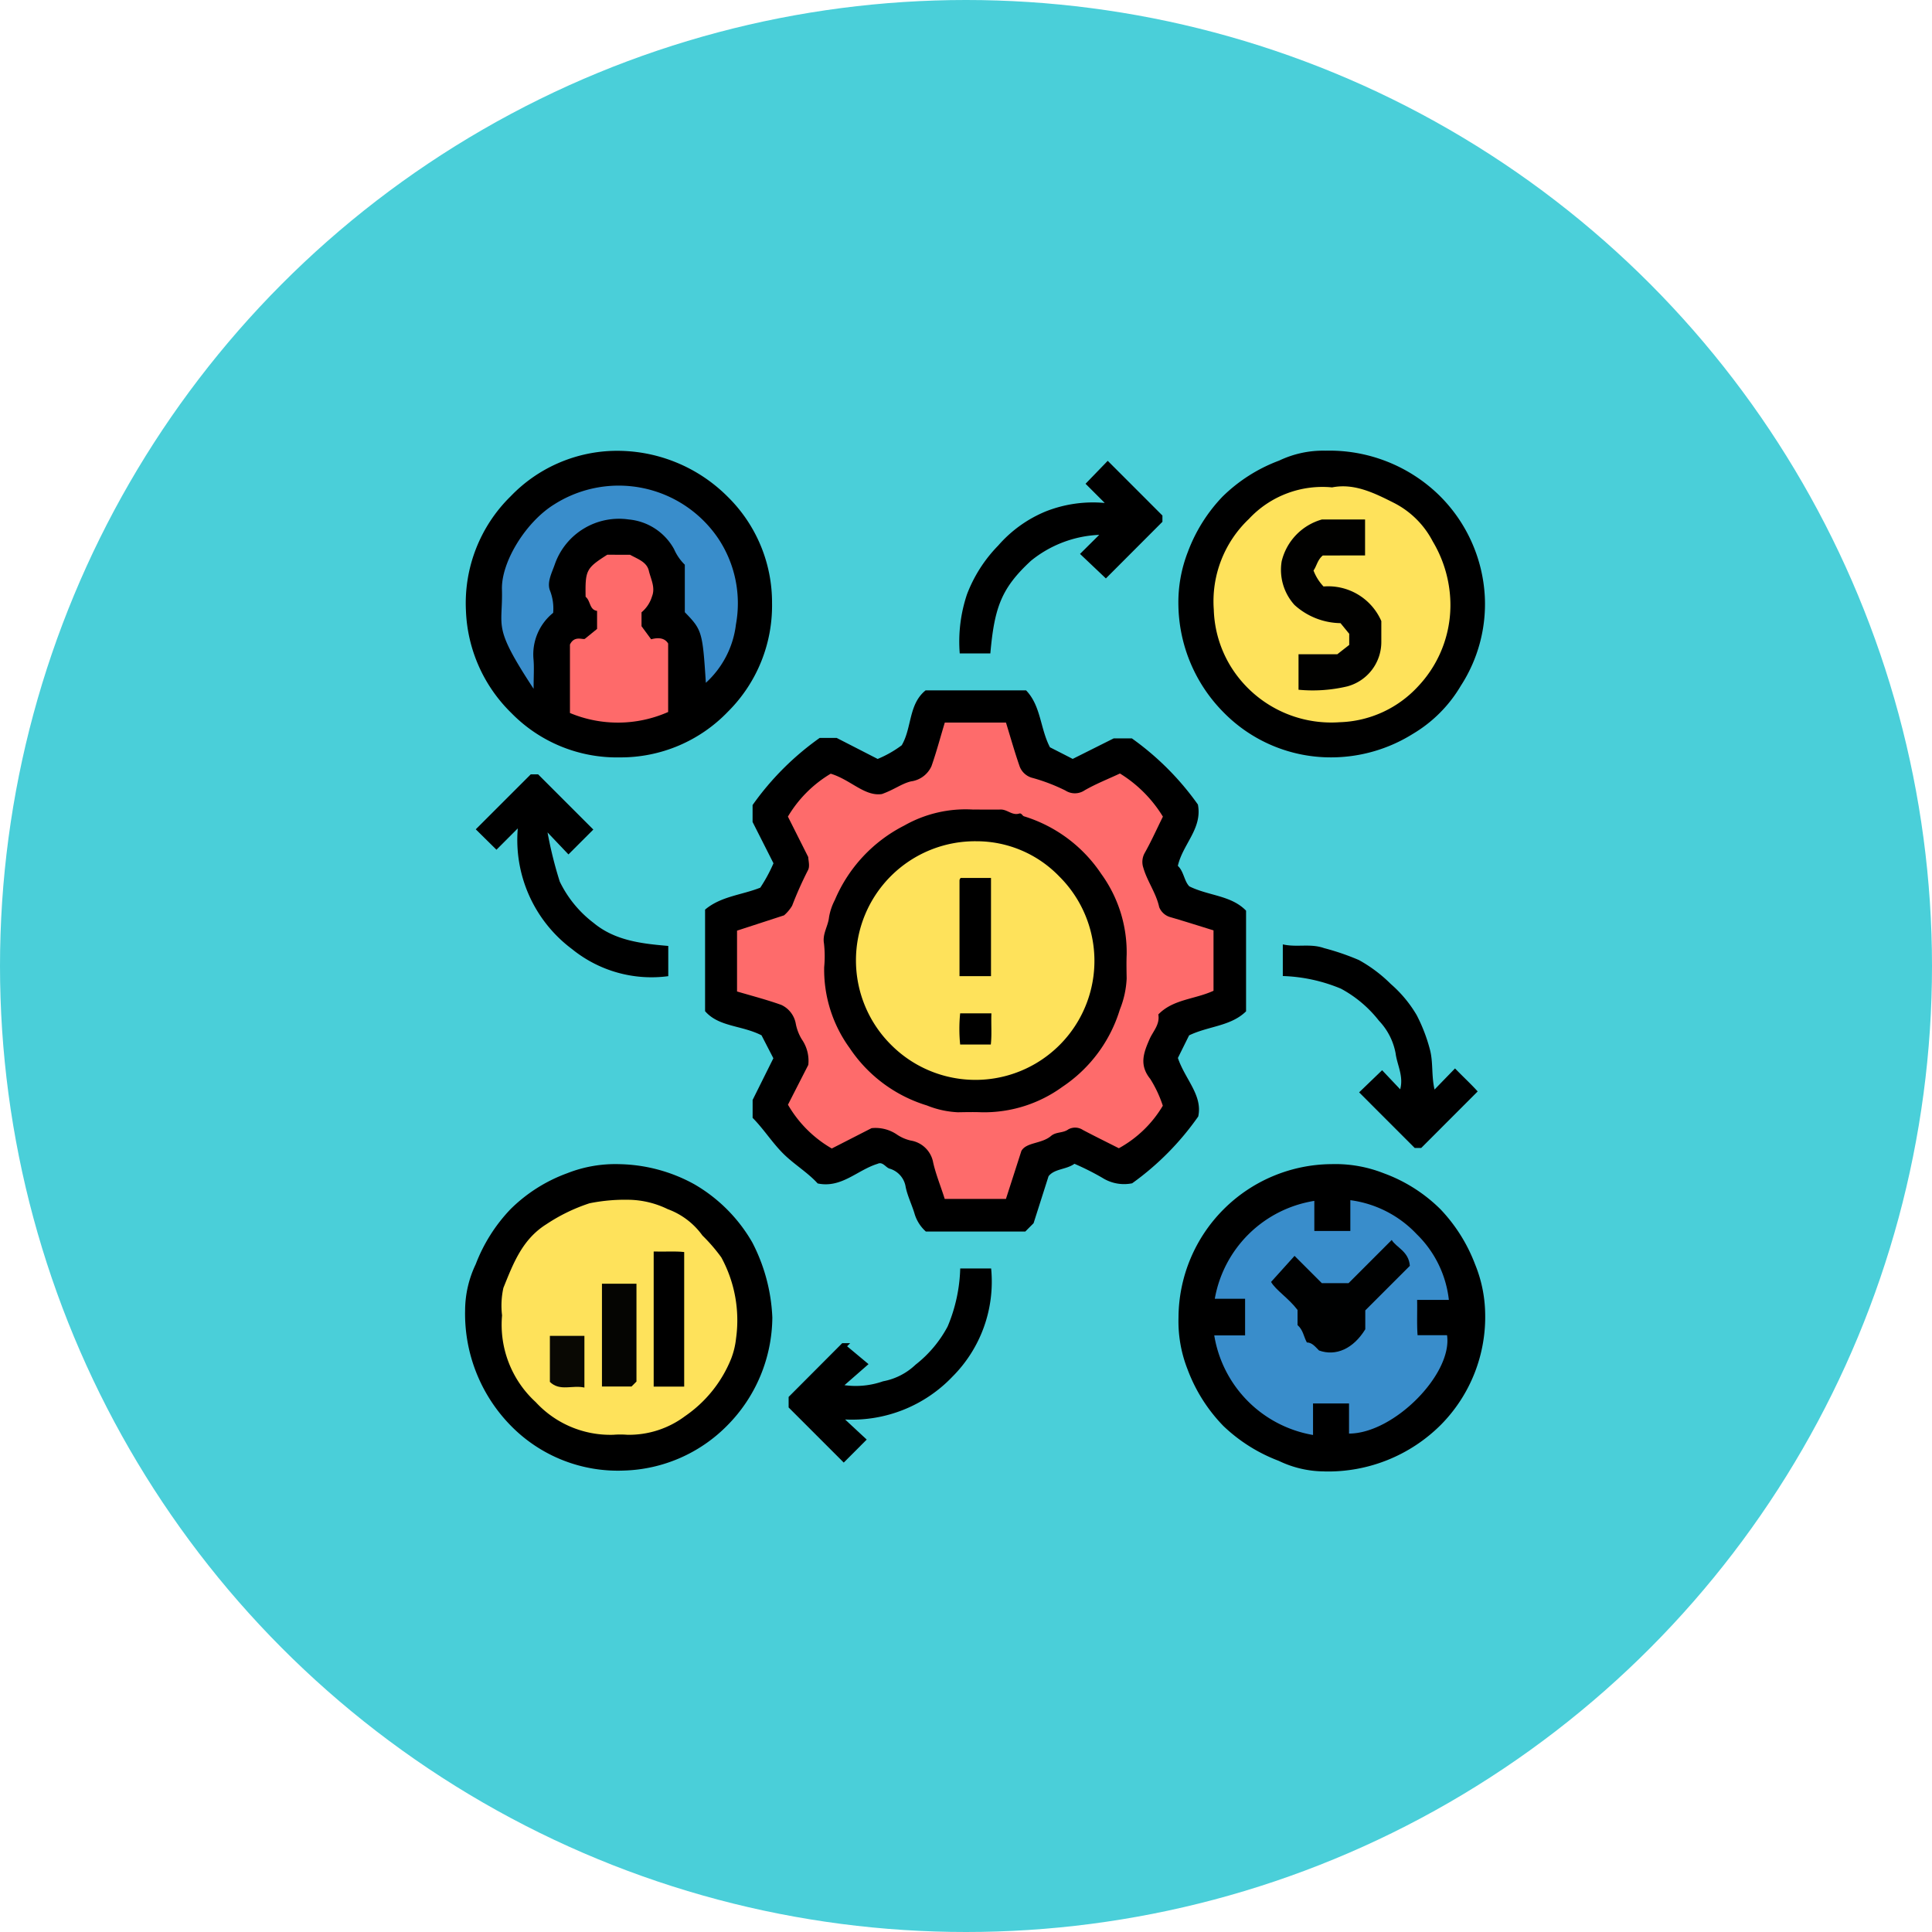 <svg xmlns="http://www.w3.org/2000/svg" xmlns:xlink="http://www.w3.org/1999/xlink" width="133" height="133" viewBox="0 0 133 133">
  <defs>
    <clipPath id="clip-path">
      <rect id="Rectángulo_39234" data-name="Rectángulo 39234" width="70.253" height="70.319" fill="none"/>
    </clipPath>
  </defs>
  <g id="Grupo_850459" data-name="Grupo 850459" transform="translate(-1081 -4095)">
    <circle id="Elipse_4776" data-name="Elipse 4776" cx="66.5" cy="66.5" r="66.5" transform="translate(1081 4095)" fill="#4acfd9"/>
    <g id="Grupo_850151" data-name="Grupo 850151" transform="translate(1112.996 4126)">
      <g id="Grupo_850150" data-name="Grupo 850150" transform="translate(0 0)" clip-path="url(#clip-path)">
        <path id="Trazado_586638" data-name="Trazado 586638" d="M19,45.179c1.634.341,2.724-.925,4.113-1.35.353-.172.543.225.814.324A1.561,1.561,0,0,1,25.05,45.41c.121.624.453,1.284.631,1.909a2.669,2.669,0,0,0,.762,1.171h6.842l.572-.574c.341-1.068.675-2.117,1.031-3.236.415-.525,1.209-.444,1.783-.855a18.18,18.18,0,0,1,1.914.962,2.8,2.8,0,0,0,2.058.381,19.166,19.166,0,0,0,4.549-4.6c.319-1.461-.909-2.563-1.4-4.028.243-.491.525-1.059.771-1.555,1.34-.646,2.864-.621,3.922-1.655V26.4c-1.033-1.064-2.567-1.012-3.906-1.674-.36-.366-.377-1.028-.79-1.411.343-1.506,1.7-2.566,1.38-4.222a19.25,19.25,0,0,0-4.547-4.554H39.374l-2.824,1.414c-.563-.29-1.09-.559-1.565-.8-.68-1.3-.613-2.844-1.643-3.917H26.422c-1.183.955-.933,2.573-1.642,3.778a7.56,7.56,0,0,1-1.656.941L20.3,14.507H19.134a19.31,19.31,0,0,0-4.621,4.622v1.165c.506,1,.964,1.905,1.439,2.844a10.774,10.774,0,0,1-.909,1.679c-1.283.51-2.71.59-3.8,1.511v6.991c.946,1.09,2.508.961,3.885,1.661l.816,1.581c-.466.936-.918,1.845-1.428,2.869v1.233c.743.746,1.312,1.656,2.07,2.424s1.7,1.311,2.41,2.093" transform="translate(5.299 5.291)"/>
        <path id="Trazado_586639" data-name="Trazado 586639" d="M10.124.026A10.181,10.181,0,0,0,3.142,3.145,10.3,10.3,0,0,0,.057,11.036a10.391,10.391,0,0,0,3.133,7.042,10.157,10.157,0,0,0,7.472,3.048,10.223,10.223,0,0,0,7.426-3.142,10.293,10.293,0,0,0,3.041-7.473,10.21,10.21,0,0,0-3.06-7.335A10.747,10.747,0,0,0,10.124.026" transform="translate(0.023 0.013)"/>
        <path id="Trazado_586640" data-name="Trazado 586640" d="M43.469,54.563a10.98,10.98,0,0,0,7.981-3.2,10.549,10.549,0,0,0,3.058-7.776,9.3,9.3,0,0,0-.691-3.282,11.283,11.283,0,0,0-2.391-3.8,10.791,10.791,0,0,0-3.9-2.471,9.078,9.078,0,0,0-3.57-.628A10.611,10.611,0,0,0,33.4,43.971a9.024,9.024,0,0,0,.627,3.572,11.136,11.136,0,0,0,2.473,3.9,11.285,11.285,0,0,0,3.8,2.389,7.268,7.268,0,0,0,3.167.727" transform="translate(15.733 15.733)"/>
        <path id="Trazado_586641" data-name="Trazado 586641" d="M.022,43.468a11,11,0,0,0,3.192,7.989A10.307,10.307,0,0,0,10.983,54.5a10.4,10.4,0,0,0,7.064-3.079,10.667,10.667,0,0,0,3.125-7.454A12.288,12.288,0,0,0,19.794,38.8a10.879,10.879,0,0,0-4-4.012,11.088,11.088,0,0,0-5.172-1.38,9.014,9.014,0,0,0-3.57.625,10.786,10.786,0,0,0-3.9,2.471A11.333,11.333,0,0,0,.752,40.3a7.407,7.407,0,0,0-.73,3.167" transform="translate(0 15.733)"/>
        <path id="Trazado_586642" data-name="Trazado 586642" d="M43.518.025a7.037,7.037,0,0,0-3.188.683,11.07,11.07,0,0,0-3.9,2.482,11.1,11.1,0,0,0-2.383,3.8,9.574,9.574,0,0,0-.652,3.7,10.7,10.7,0,0,0,3.086,7.326,10.333,10.333,0,0,0,7.436,3.122,10.623,10.623,0,0,0,5.617-1.617,9.39,9.39,0,0,0,3.3-3.308,10.34,10.34,0,0,0,1.653-6.162,10.556,10.556,0,0,0-3.208-7.021A10.816,10.816,0,0,0,43.518.025" transform="translate(15.731 0)"/>
        <path id="Trazado_586643" data-name="Trazado 586643" d="M18.947,51.65l1.584-1.586c-.378-.35-.84-.78-1.489-1.383a9.555,9.555,0,0,0,7.388-2.945,9.243,9.243,0,0,0,2.666-7.45H26.968a11.024,11.024,0,0,1-.865,3.991,8.247,8.247,0,0,1-2.207,2.63,4.416,4.416,0,0,1-2.242,1.146A5.657,5.657,0,0,1,19,46.319l1.656-1.448-1.474-1.23.209-.212h-.547l-3.689,3.7v.724l3.8,3.8" transform="translate(7.138 18.037)"/>
        <path id="Trazado_586644" data-name="Trazado 586644" d="M46.362,33.1c-.5-.527-.934-.986-1.246-1.317-.572.552-1.109,1.069-1.583,1.524,1.2,1.2,2.445,2.446,3.826,3.828h.447c1.3-1.3,2.549-2.549,3.888-3.891-.466-.518-1.027-1.031-1.559-1.584-.444.458-.886.912-1.409,1.453-.227-.964-.084-1.873-.322-2.763a11.389,11.389,0,0,0-.909-2.36,8.62,8.62,0,0,0-1.783-2.143A9.885,9.885,0,0,0,43.52,24.2a16.854,16.854,0,0,0-2.4-.822c-.958-.337-1.865-.034-2.841-.257V25.3a11.265,11.265,0,0,1,4,.869A8.325,8.325,0,0,1,44.9,28.379a4.407,4.407,0,0,1,1.145,2.243c.1.794.562,1.559.315,2.476" transform="translate(18.034 10.891)"/>
        <path id="Trazado_586645" data-name="Trazado 586645" d="M8.606,18.964l-3.8-3.8H4.3L.514,18.948l1.425,1.406,1.468-1.47A9.375,9.375,0,0,0,7.149,27.2a8.68,8.68,0,0,0,6.617,1.858V26.977c-1.787-.154-3.654-.352-5.138-1.584a7.862,7.862,0,0,1-2.333-2.849,27.711,27.711,0,0,1-.84-3.382l1.44,1.515,1.712-1.712" transform="translate(0.242 7.142)"/>
        <path id="Trazado_586646" data-name="Trazado 586646" d="M33.227,8.589l3.894-3.9V4.258L33.355.491c-.475.493-1,1.036-1.527,1.58l1.321,1.321a8.866,8.866,0,0,0-4.062.583,8.749,8.749,0,0,0-3.27,2.348,9.766,9.766,0,0,0-2.149,3.356,10.228,10.228,0,0,0-.5,4.072h2.107c.28-3.164.756-4.494,2.794-6.377a7.974,7.974,0,0,1,4.7-1.786L31.449,6.9l1.779,1.687" transform="translate(10.905 0.232)"/>
        <path id="Trazado_586647" data-name="Trazado 586647" d="M42.054,19.211A8.984,8.984,0,0,0,39.1,16.246c-.834.39-1.665.716-2.432,1.158a1.2,1.2,0,0,1-1.325.012,12.641,12.641,0,0,0-2.242-.861,1.28,1.28,0,0,1-.925-.852c-.332-.962-.609-1.942-.922-2.963h-4.21c-.3.98-.568,2.007-.918,3a1.806,1.806,0,0,1-1.411,1.049c-.644.154-1.139.563-2,.871-1.187.181-2.149-.983-3.526-1.4a8.443,8.443,0,0,0-2.947,2.954l1.4,2.785c0,.207.134.647-.025.915a25.4,25.4,0,0,0-1.084,2.433,2.71,2.71,0,0,1-.555.663L12.74,27.064v4.188c1.021.3,2.051.568,3.047.924a1.768,1.768,0,0,1,1,1.311,3.232,3.232,0,0,0,.412,1.061,2.592,2.592,0,0,1,.447,1.758c-.493.964-.937,1.83-1.4,2.741a8.225,8.225,0,0,0,3.017,3.014l2.738-1.4a2.609,2.609,0,0,1,1.764.452,2.833,2.833,0,0,0,.928.4,1.871,1.871,0,0,1,1.551,1.523c.184.809.513,1.609.793,2.495h4.215c.327-1.015.653-2.024,1.062-3.3.34-.61,1.4-.483,2.043-1.034.356-.3.822-.181,1.193-.455a.968.968,0,0,1,1,.044c.787.416,1.586.808,2.474,1.258a7.983,7.983,0,0,0,3.027-2.927,8.345,8.345,0,0,0-.864-1.845c-.775-.958-.462-1.795-.046-2.745.234-.534.722-1,.6-1.693,1.021-1.055,2.491-1.031,3.8-1.631V27.045c-.943-.291-1.949-.613-2.963-.908a1.161,1.161,0,0,1-.777-.693c-.212-.975-.822-1.771-1.09-2.705a1.259,1.259,0,0,1,.093-1.021c.437-.772.8-1.586,1.255-2.507" transform="translate(6.002 6.002)" fill="#fe6b6b"/>
        <path id="Trazado_586648" data-name="Trazado 586648" d="M3.932,15.635c0-.88.044-1.473-.009-2.057a3.67,3.67,0,0,1,1.355-3.172A3.4,3.4,0,0,0,5.07,8.9c-.253-.6.141-1.29.338-1.882a4.681,4.681,0,0,1,5.069-3.041A3.969,3.969,0,0,1,13.6,6.019a3.4,3.4,0,0,0,.741,1.074v3.269c1.183,1.215,1.222,1.343,1.448,4.86a6.47,6.47,0,0,0,2.073-4.028,8.047,8.047,0,0,0-1.214-5.9A8.271,8.271,0,0,0,5.365,2.931C3.4,4.137,1.7,6.9,1.752,8.789c.072,2.691-.694,2.468,2.18,6.846" transform="translate(0.806 0.783)" fill="#398dcb"/>
        <path id="Trazado_586649" data-name="Trazado 586649" d="M7.49,4.886C6.038,5.814,5.968,5.95,6,7.783c.353.278.25.893.789.968V9.994c-.19.153-.434.353-.843.684-.179.065-.719-.24-1.024.39v4.713a8.556,8.556,0,0,0,6.76-.069V11c-.216-.362-.628-.444-1.171-.293l-.662-.9V8.849a2.273,2.273,0,0,0,.724-1.1c.24-.609-.082-1.178-.221-1.761-.144-.608-.755-.8-1.295-1.1Z" transform="translate(2.318 2.302)" fill="#fe6a6a"/>
        <path id="Trazado_586650" data-name="Trazado 586650" d="M51.1,44.385H49.069c-.059-.788-.012-1.586-.032-2.429h2.186a7.472,7.472,0,0,0-2.215-4.527,7.654,7.654,0,0,0-4.568-2.339v2.12H41.961V35.138a8.281,8.281,0,0,0-6.852,6.739h2.086V44.4H35.072a8.316,8.316,0,0,0,6.8,6.854v-2.17H44.35v2.074c3.1-.006,7.145-4.123,6.746-6.777" transform="translate(16.522 16.531)" fill="#398dcb"/>
        <path id="Trazado_586651" data-name="Trazado 586651" d="M1.759,43.021a7.219,7.219,0,0,0,2.315,5.984A6.98,6.98,0,0,0,9.42,51.255a6.121,6.121,0,0,1,.958,0,6.436,6.436,0,0,0,3.981-1.286A8.757,8.757,0,0,0,17.54,45.99a5.471,5.471,0,0,0,.325-1.358,9.056,9.056,0,0,0-1.014-5.59,11.9,11.9,0,0,0-1.3-1.506,5.092,5.092,0,0,0-2.389-1.814,6.33,6.33,0,0,0-2.611-.644,12.394,12.394,0,0,0-2.772.24,12.183,12.183,0,0,0-2.969,1.442c-1.67,1.047-2.286,2.716-2.96,4.382a5.651,5.651,0,0,0-.094,1.88" transform="translate(0.808 16.516)" fill="#fee25b"/>
        <path id="Trazado_586652" data-name="Trazado 586652" d="M43.208,1.758A6.914,6.914,0,0,0,37.471,3.93a7.817,7.817,0,0,0-2.417,6.246,7.936,7.936,0,0,0,1.162,3.9,8.13,8.13,0,0,0,7.5,3.847,7.645,7.645,0,0,0,5.4-2.466,8.147,8.147,0,0,0,2.179-6.492,8.571,8.571,0,0,0-1.171-3.494,6.15,6.15,0,0,0-2.67-2.648c-1.367-.69-2.732-1.362-4.24-1.069" transform="translate(16.508 0.795)" fill="#fee25b"/>
        <path id="Trazado_586653" data-name="Trazado 586653" d="M27.1,16.819a8.554,8.554,0,0,0-4.757,1.1,10.2,10.2,0,0,0-4.778,5.125,4.006,4.006,0,0,0-.4,1.184c-.062.616-.463,1.143-.349,1.8a7.815,7.815,0,0,1,.015,1.639,9.181,9.181,0,0,0,1.755,5.57,9.841,9.841,0,0,0,5.316,3.95,6.467,6.467,0,0,0,2.132.469c.547-.009,1.094-.022,1.642,0A9.167,9.167,0,0,0,33.238,35.9a9.842,9.842,0,0,0,3.948-5.318,6.482,6.482,0,0,0,.468-2.133c-.009-.547-.022-1.1,0-1.642a9.192,9.192,0,0,0-1.756-5.57,9.883,9.883,0,0,0-5.314-3.956c-.116-.038-.162-.24-.332-.187-.472.146-.814-.282-1.255-.277-.593.007-1.186,0-1.9,0" transform="translate(7.91 7.913)"/>
        <path id="Trazado_586654" data-name="Trazado 586654" d="M47.285,38.736c-.071-1-.921-1.253-1.249-1.783l-2.972,2.973H41.227c-.569-.568-1.236-1.234-1.879-1.879L37.73,39.842c.347.588,1.187,1.094,1.824,1.927v1.043c.391.34.421.8.64,1.193.38.01.588.315.84.556,1.168.418,2.364-.128,3.183-1.461V41.8l3.067-3.066" transform="translate(17.774 17.408)" fill="#000101"/>
        <path id="Trazado_586655" data-name="Trazado 586655" d="M8.84,46.794h2.1V37.529c-.647-.074-1.352-.01-2.1-.037Z" transform="translate(4.164 17.662)"/>
        <path id="Trazado_586656" data-name="Trazado 586656" d="M8.795,39H6.419v7.074H8.455l.34-.34Z" transform="translate(3.024 18.373)" fill="#050502"/>
        <path id="Trazado_586657" data-name="Trazado 586657" d="M3.982,41.44v3.169c.688.671,1.549.2,2.377.39V41.44Z" transform="translate(1.876 19.522)" fill="#090803"/>
        <path id="Trazado_586658" data-name="Trazado 586658" d="M43.981,5.711V3.237H41.008A3.954,3.954,0,0,0,38.24,6.114a3.605,3.605,0,0,0,.883,3.007,4.81,4.81,0,0,0,3.167,1.252l.6.733v.766l-.822.643H39.4v2.442a10.324,10.324,0,0,0,3.358-.231A3.163,3.163,0,0,0,45.1,11.638c0-.456,0-.912,0-1.409a3.988,3.988,0,0,0-3.978-2.38,3.305,3.305,0,0,1-.69-1.1c.224-.315.271-.734.64-1.034Z" transform="translate(17.995 1.525)" fill="#010100"/>
        <path id="Trazado_586659" data-name="Trazado 586659" d="M26.594,18.294a8.2,8.2,0,0,0-5.831,14.052A8.191,8.191,0,1,0,32.3,20.714a7.911,7.911,0,0,0-5.7-2.42" transform="translate(8.622 8.618)" fill="#fee25b"/>
        <path id="Trazado_586660" data-name="Trazado 586660" d="M25.32,26.772V20.014H23.237c.016-.018-.021.012-.044.049a.242.242,0,0,0-.041.119c0,2.182,0,4.362,0,6.59Z" transform="translate(10.905 9.426)"/>
        <path id="Trazado_586661" data-name="Trazado 586661" d="M23.195,28.493H25.31c.078-.691.013-1.395.041-2.145H23.2a10.656,10.656,0,0,0,0,2.145" transform="translate(10.902 12.412)"/>
      </g>
    </g>
  </g>
</svg>
